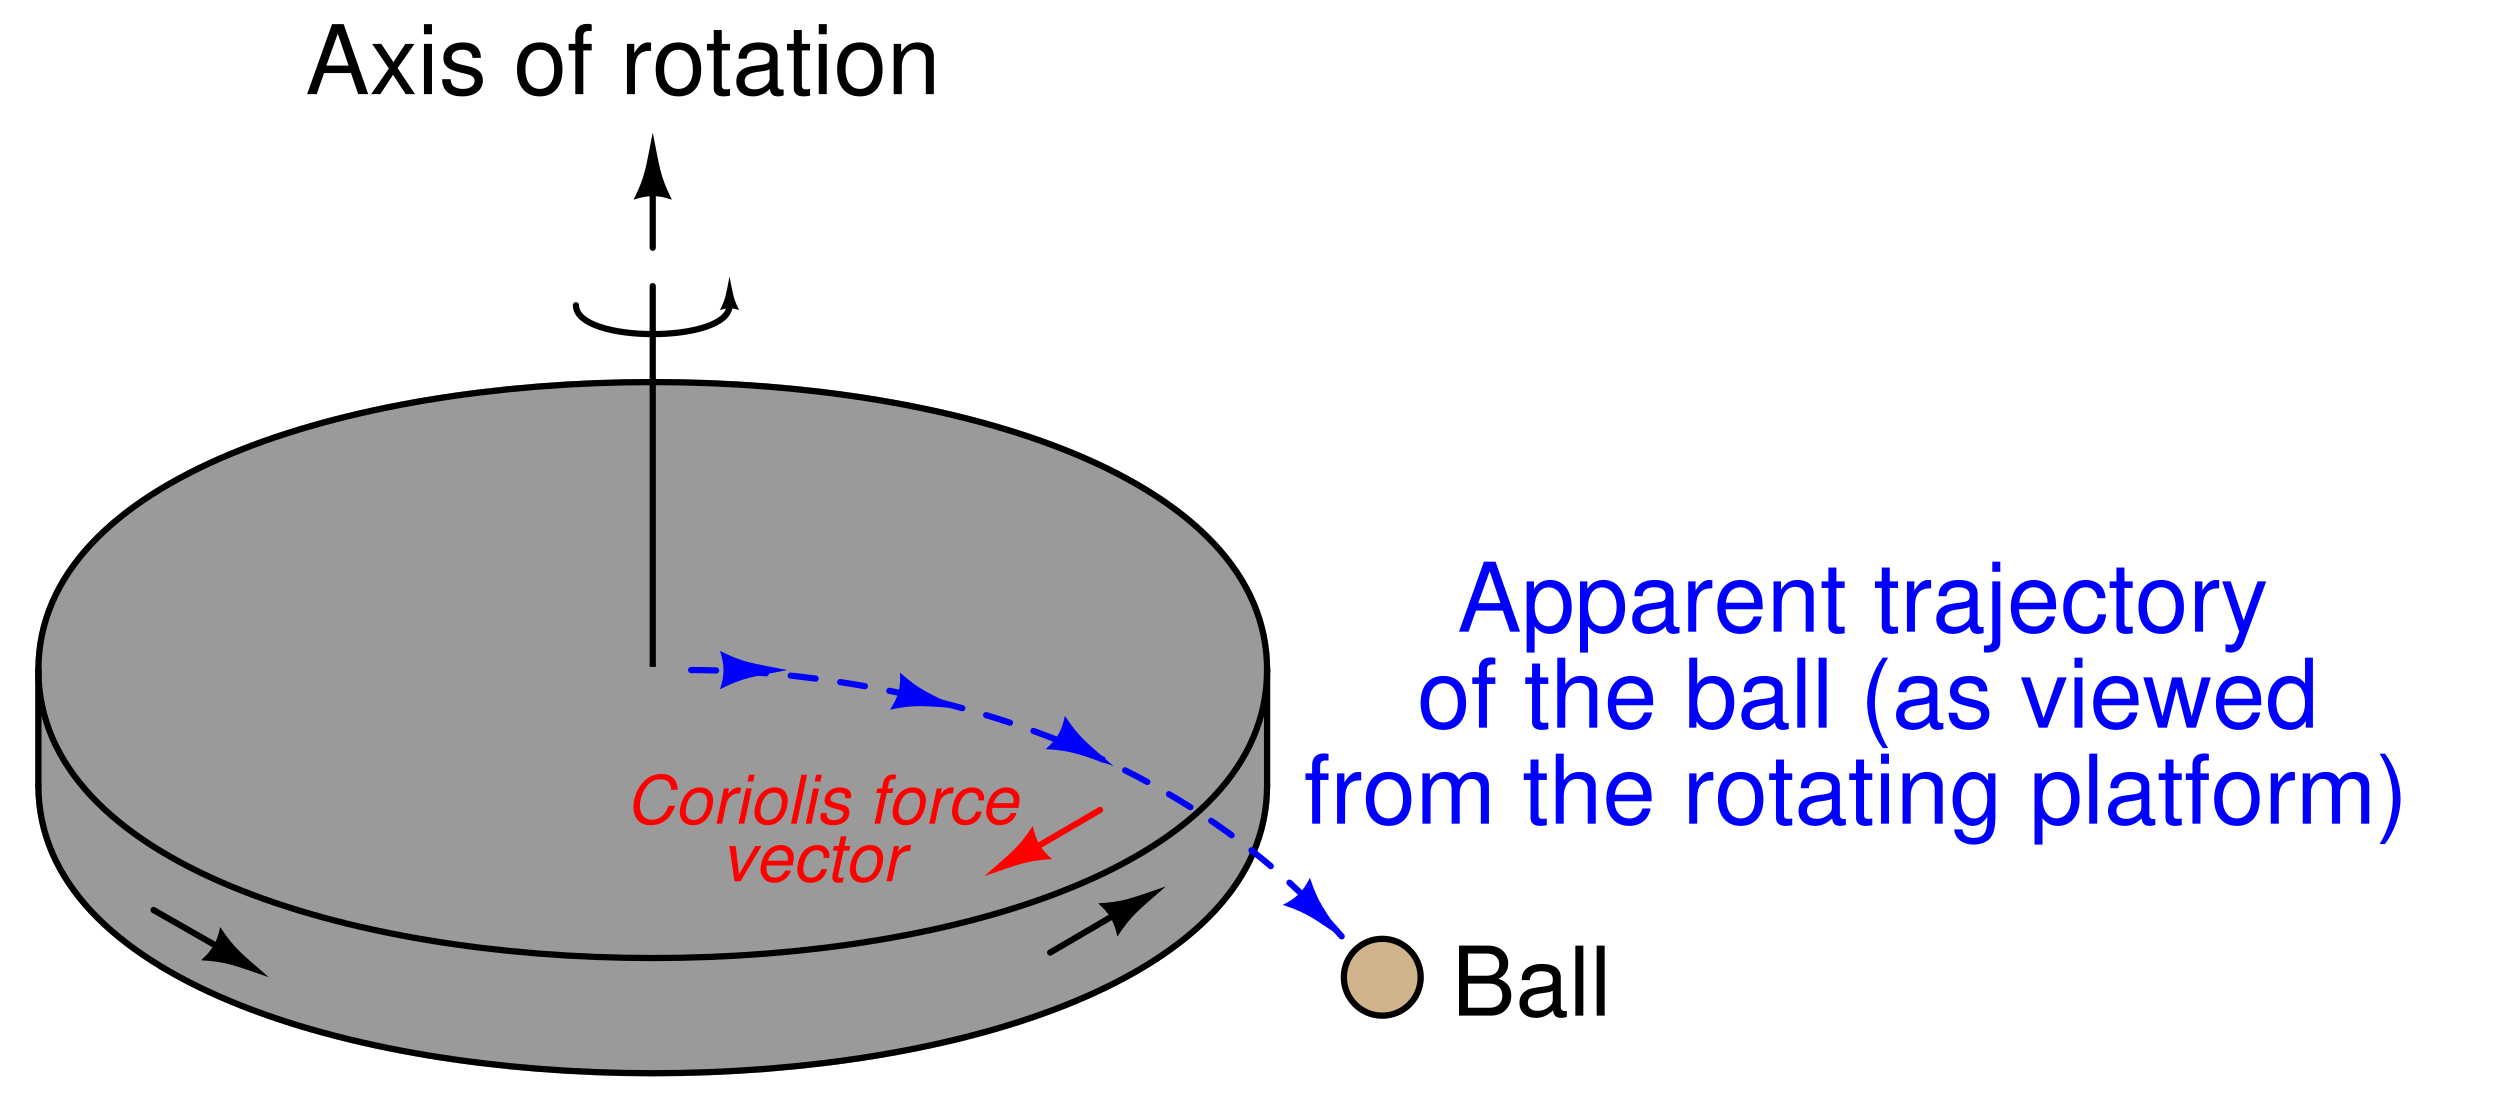 <?xml version="1.0" encoding="UTF-8"?>
<svg xmlns="http://www.w3.org/2000/svg" xmlns:xlink="http://www.w3.org/1999/xlink" viewBox="0 0 292.999 130" version="1.2">
<defs>
<g>
<symbol overflow="visible" id="glyph0-0">
<path style="stroke:none;" d=""/>
</symbol>
<symbol overflow="visible" id="glyph0-1">
<path style="stroke:none;" d="M 5.328 -2.469 L 6.172 0 L 7.344 0 L 4.469 -8.203 L 3.109 -8.203 L 0.188 0 L 1.312 0 L 2.172 -2.469 Z M 5.047 -3.344 L 2.438 -3.344 L 3.781 -7.078 Z M 5.047 -3.344 "/>
</symbol>
<symbol overflow="visible" id="glyph0-2">
<path style="stroke:none;" d="M 3.281 -3.047 L 5.266 -5.891 L 4.203 -5.891 L 2.797 -3.75 L 1.375 -5.891 L 0.297 -5.891 L 2.266 -3 L 0.188 0 L 1.266 0 L 2.75 -2.266 L 4.234 0 L 5.328 0 Z M 3.281 -3.047 "/>
</symbol>
<symbol overflow="visible" id="glyph0-3">
<path style="stroke:none;" d="M 1.688 -5.891 L 0.75 -5.891 L 0.75 0 L 1.688 0 Z M 1.688 -8.203 L 0.75 -8.203 L 0.75 -7.016 L 1.688 -7.016 Z M 1.688 -8.203 "/>
</symbol>
<symbol overflow="visible" id="glyph0-4">
<path style="stroke:none;" d="M 4.922 -4.25 C 4.922 -5.406 4.156 -6.062 2.797 -6.062 C 1.422 -6.062 0.531 -5.359 0.531 -4.266 C 0.531 -3.344 1 -2.906 2.391 -2.562 L 3.281 -2.344 C 3.922 -2.188 4.188 -1.953 4.188 -1.547 C 4.188 -0.984 3.641 -0.609 2.812 -0.609 C 2.312 -0.609 1.875 -0.75 1.641 -1 C 1.5 -1.172 1.422 -1.344 1.375 -1.75 L 0.375 -1.75 C 0.422 -0.391 1.188 0.266 2.734 0.266 C 4.219 0.266 5.156 -0.469 5.156 -1.609 C 5.156 -2.484 4.672 -2.969 3.5 -3.25 L 2.594 -3.469 C 1.828 -3.641 1.5 -3.891 1.5 -4.312 C 1.5 -4.859 1.984 -5.203 2.75 -5.203 C 3.516 -5.203 3.922 -4.875 3.938 -4.25 Z M 4.922 -4.25 "/>
</symbol>
<symbol overflow="visible" id="glyph0-5">
<path style="stroke:none;" d=""/>
</symbol>
<symbol overflow="visible" id="glyph0-6">
<path style="stroke:none;" d="M 3.062 -6.062 C 1.391 -6.062 0.406 -4.875 0.406 -2.906 C 0.406 -0.906 1.391 0.266 3.078 0.266 C 4.734 0.266 5.734 -0.922 5.734 -2.859 C 5.734 -4.906 4.766 -6.062 3.062 -6.062 Z M 3.078 -5.203 C 4.125 -5.203 4.766 -4.328 4.766 -2.875 C 4.766 -1.469 4.109 -0.609 3.078 -0.609 C 2.031 -0.609 1.391 -1.469 1.391 -2.906 C 1.391 -4.328 2.031 -5.203 3.078 -5.203 Z M 3.078 -5.203 "/>
</symbol>
<symbol overflow="visible" id="glyph0-7">
<path style="stroke:none;" d="M 2.906 -5.891 L 1.922 -5.891 L 1.922 -6.812 C 1.922 -7.219 2.141 -7.406 2.578 -7.406 C 2.656 -7.406 2.688 -7.406 2.906 -7.406 L 2.906 -8.172 C 2.688 -8.219 2.562 -8.234 2.375 -8.234 C 1.5 -8.234 0.984 -7.734 0.984 -6.891 L 0.984 -5.891 L 0.203 -5.891 L 0.203 -5.125 L 0.984 -5.125 L 0.984 0 L 1.922 0 L 1.922 -5.125 L 2.906 -5.125 Z M 2.906 -5.891 "/>
</symbol>
<symbol overflow="visible" id="glyph0-8">
<path style="stroke:none;" d="M 0.781 -5.891 L 0.781 0 L 1.719 0 L 1.719 -3.062 C 1.734 -4.484 2.312 -5.109 3.609 -5.078 L 3.609 -6.031 C 3.453 -6.047 3.359 -6.062 3.25 -6.062 C 2.641 -6.062 2.188 -5.703 1.641 -4.828 L 1.641 -5.891 Z M 0.781 -5.891 "/>
</symbol>
<symbol overflow="visible" id="glyph0-9">
<path style="stroke:none;" d="M 2.859 -5.891 L 1.891 -5.891 L 1.891 -7.516 L 0.953 -7.516 L 0.953 -5.891 L 0.156 -5.891 L 0.156 -5.125 L 0.953 -5.125 L 0.953 -0.672 C 0.953 -0.062 1.359 0.266 2.094 0.266 C 2.344 0.266 2.547 0.234 2.859 0.188 L 2.859 -0.609 C 2.719 -0.578 2.594 -0.562 2.406 -0.562 C 2 -0.562 1.891 -0.672 1.891 -1.094 L 1.891 -5.125 L 2.859 -5.125 Z M 2.859 -5.891 "/>
</symbol>
<symbol overflow="visible" id="glyph0-10">
<path style="stroke:none;" d="M 6.016 -0.547 C 5.922 -0.531 5.875 -0.531 5.812 -0.531 C 5.484 -0.531 5.312 -0.703 5.312 -0.984 L 5.312 -4.453 C 5.312 -5.5 4.547 -6.062 3.094 -6.062 C 2.234 -6.062 1.547 -5.812 1.141 -5.375 C 0.859 -5.078 0.75 -4.734 0.734 -4.156 L 1.672 -4.156 C 1.75 -4.875 2.188 -5.203 3.062 -5.203 C 3.922 -5.203 4.375 -4.875 4.375 -4.312 L 4.375 -4.078 C 4.359 -3.672 4.156 -3.516 3.391 -3.422 C 2.062 -3.25 1.875 -3.203 1.5 -3.062 C 0.828 -2.766 0.469 -2.25 0.469 -1.484 C 0.469 -0.422 1.219 0.266 2.406 0.266 C 3.156 0.266 3.75 0 4.406 -0.609 C 4.484 0 4.766 0.266 5.375 0.266 C 5.578 0.266 5.703 0.234 6.016 0.156 Z M 4.375 -1.859 C 4.375 -1.547 4.281 -1.344 4 -1.094 C 3.625 -0.75 3.156 -0.562 2.609 -0.562 C 1.875 -0.562 1.453 -0.906 1.453 -1.5 C 1.453 -2.125 1.859 -2.438 2.875 -2.594 C 3.875 -2.719 4.062 -2.766 4.375 -2.906 Z M 4.375 -1.859 "/>
</symbol>
<symbol overflow="visible" id="glyph0-11">
<path style="stroke:none;" d="M 0.781 -5.891 L 0.781 0 L 1.734 0 L 1.734 -3.25 C 1.734 -4.453 2.359 -5.25 3.328 -5.25 C 4.078 -5.25 4.547 -4.797 4.547 -4.078 L 4.547 0 L 5.484 0 L 5.484 -4.453 C 5.484 -5.438 4.75 -6.062 3.609 -6.062 C 2.734 -6.062 2.172 -5.719 1.656 -4.906 L 1.656 -5.891 Z M 0.781 -5.891 "/>
</symbol>
<symbol overflow="visible" id="glyph0-12">
<path style="stroke:none;" d="M 0.891 0 L 4.594 0 C 5.359 0 5.938 -0.219 6.375 -0.688 C 6.781 -1.109 7.016 -1.703 7.016 -2.344 C 7.016 -3.328 6.562 -3.922 5.516 -4.328 C 6.266 -4.688 6.656 -5.281 6.656 -6.125 C 6.656 -6.734 6.422 -7.25 6 -7.625 C 5.562 -8.016 5 -8.203 4.219 -8.203 L 0.891 -8.203 Z M 1.938 -4.672 L 1.938 -7.281 L 3.953 -7.281 C 4.547 -7.281 4.875 -7.203 5.156 -6.984 C 5.438 -6.766 5.609 -6.422 5.609 -5.969 C 5.609 -5.531 5.438 -5.188 5.156 -4.969 C 4.875 -4.75 4.547 -4.672 3.953 -4.672 Z M 1.938 -0.922 L 1.938 -3.75 L 4.484 -3.75 C 5.406 -3.75 5.969 -3.219 5.969 -2.328 C 5.969 -1.453 5.406 -0.922 4.484 -0.922 Z M 1.938 -0.922 "/>
</symbol>
<symbol overflow="visible" id="glyph0-13">
<path style="stroke:none;" d="M 1.703 -8.203 L 0.766 -8.203 L 0.766 0 L 1.703 0 Z M 1.703 -8.203 "/>
</symbol>
<symbol overflow="visible" id="glyph0-14">
<path style="stroke:none;" d="M 0.609 2.453 L 1.547 2.453 L 1.547 -0.625 C 2.047 -0.016 2.594 0.266 3.359 0.266 C 4.891 0.266 5.891 -0.969 5.891 -2.844 C 5.891 -4.828 4.922 -6.062 3.359 -6.062 C 2.547 -6.062 1.906 -5.703 1.469 -5 L 1.469 -5.891 L 0.609 -5.891 Z M 3.188 -5.188 C 4.234 -5.188 4.906 -4.281 4.906 -2.875 C 4.906 -1.531 4.219 -0.625 3.188 -0.625 C 2.188 -0.625 1.547 -1.516 1.547 -2.906 C 1.547 -4.281 2.188 -5.188 3.188 -5.188 Z M 3.188 -5.188 "/>
</symbol>
<symbol overflow="visible" id="glyph0-15">
<path style="stroke:none;" d="M 5.766 -2.625 C 5.766 -3.531 5.703 -4.078 5.531 -4.516 C 5.156 -5.484 4.25 -6.062 3.156 -6.062 C 1.5 -6.062 0.453 -4.812 0.453 -2.875 C 0.453 -0.922 1.469 0.266 3.125 0.266 C 4.484 0.266 5.406 -0.5 5.641 -1.781 L 4.703 -1.781 C 4.438 -1.016 3.922 -0.609 3.156 -0.609 C 2.562 -0.609 2.062 -0.875 1.75 -1.375 C 1.516 -1.703 1.438 -2.047 1.422 -2.625 Z M 1.453 -3.391 C 1.531 -4.484 2.188 -5.203 3.141 -5.203 C 4.094 -5.203 4.766 -4.453 4.766 -3.391 Z M 1.453 -3.391 "/>
</symbol>
<symbol overflow="visible" id="glyph0-16">
<path style="stroke:none;" d="M 0.781 -5.891 L 0.781 0.859 C 0.781 1.438 0.609 1.625 0.016 1.625 C -0.047 1.625 -0.078 1.625 -0.203 1.625 L -0.203 2.422 C -0.094 2.438 -0.031 2.453 0.109 2.453 C 1.172 2.453 1.719 2.031 1.719 1.219 L 1.719 -5.891 Z M 1.719 -8.203 L 0.781 -8.203 L 0.781 -7.016 L 1.719 -7.016 Z M 1.719 -8.203 "/>
</symbol>
<symbol overflow="visible" id="glyph0-17">
<path style="stroke:none;" d="M 5.297 -3.922 C 5.25 -4.484 5.125 -4.859 4.906 -5.188 C 4.5 -5.734 3.797 -6.062 2.969 -6.062 C 1.375 -6.062 0.344 -4.797 0.344 -2.844 C 0.344 -0.938 1.359 0.266 2.953 0.266 C 4.359 0.266 5.25 -0.578 5.359 -2.031 L 4.422 -2.031 C 4.266 -1.078 3.781 -0.609 2.984 -0.609 C 1.953 -0.609 1.328 -1.453 1.328 -2.844 C 1.328 -4.312 1.938 -5.203 2.953 -5.203 C 3.75 -5.203 4.234 -4.734 4.359 -3.922 Z M 5.297 -3.922 "/>
</symbol>
<symbol overflow="visible" id="glyph0-18">
<path style="stroke:none;" d="M 4.359 -5.891 L 2.734 -1.312 L 1.219 -5.891 L 0.219 -5.891 L 2.219 0.016 L 1.859 0.953 C 1.703 1.375 1.5 1.531 1.109 1.531 C 0.938 1.531 0.812 1.5 0.609 1.469 L 0.609 2.312 C 0.797 2.406 0.984 2.453 1.234 2.453 C 1.547 2.453 1.875 2.344 2.109 2.172 C 2.406 1.953 2.578 1.703 2.75 1.234 L 5.375 -5.891 Z M 4.359 -5.891 "/>
</symbol>
<symbol overflow="visible" id="glyph0-19">
<path style="stroke:none;" d="M 0.781 -8.203 L 0.781 0 L 1.719 0 L 1.719 -3.25 C 1.719 -4.453 2.344 -5.25 3.312 -5.25 C 3.641 -5.25 3.922 -5.156 4.156 -4.984 C 4.422 -4.781 4.531 -4.5 4.531 -4.078 L 4.531 0 L 5.469 0 L 5.469 -4.453 C 5.469 -5.438 4.766 -6.062 3.609 -6.062 C 2.781 -6.062 2.266 -5.812 1.719 -5.078 L 1.719 -8.203 Z M 0.781 -8.203 "/>
</symbol>
<symbol overflow="visible" id="glyph0-20">
<path style="stroke:none;" d="M 0.609 -8.203 L 0.609 0 L 1.453 0 L 1.453 -0.75 C 1.906 -0.062 2.5 0.266 3.312 0.266 C 4.875 0.266 5.891 -1.016 5.891 -2.969 C 5.891 -4.875 4.922 -6.062 3.359 -6.062 C 2.547 -6.062 1.984 -5.766 1.547 -5.094 L 1.547 -8.203 Z M 3.188 -5.188 C 4.234 -5.188 4.906 -4.281 4.906 -2.875 C 4.906 -1.531 4.203 -0.625 3.188 -0.625 C 2.188 -0.625 1.547 -1.516 1.547 -2.906 C 1.547 -4.281 2.188 -5.188 3.188 -5.188 Z M 3.188 -5.188 "/>
</symbol>
<symbol overflow="visible" id="glyph0-21">
<path style="stroke:none;" d="M 2.656 -8.203 C 1.531 -6.734 0.828 -4.688 0.828 -2.906 C 0.828 -1.141 1.531 0.906 2.656 2.391 L 3.281 2.391 C 2.281 0.781 1.734 -1.109 1.734 -2.906 C 1.734 -4.703 2.281 -6.609 3.281 -8.203 Z M 2.656 -8.203 "/>
</symbol>
<symbol overflow="visible" id="glyph0-22">
<path style="stroke:none;" d="M 3.203 0 L 5.469 -5.891 L 4.406 -5.891 L 2.75 -1.109 L 1.172 -5.891 L 0.109 -5.891 L 2.188 0 Z M 3.203 0 "/>
</symbol>
<symbol overflow="visible" id="glyph0-23">
<path style="stroke:none;" d="M 6.234 0 L 7.969 -5.891 L 6.906 -5.891 L 5.734 -1.312 L 4.578 -5.891 L 3.438 -5.891 L 2.312 -1.312 L 1.109 -5.891 L 0.062 -5.891 L 1.781 0 L 2.828 0 L 3.969 -4.625 L 5.156 0 Z M 6.234 0 "/>
</symbol>
<symbol overflow="visible" id="glyph0-24">
<path style="stroke:none;" d="M 5.562 -8.203 L 4.641 -8.203 L 4.641 -5.156 C 4.234 -5.75 3.609 -6.062 2.828 -6.062 C 1.297 -6.062 0.297 -4.844 0.297 -2.953 C 0.297 -0.969 1.266 0.266 2.859 0.266 C 3.672 0.266 4.234 -0.047 4.734 -0.781 L 4.734 0 L 5.562 0 Z M 2.984 -5.188 C 4 -5.188 4.641 -4.297 4.641 -2.875 C 4.641 -1.516 3.984 -0.625 3 -0.625 C 1.953 -0.625 1.266 -1.531 1.266 -2.906 C 1.266 -4.281 1.953 -5.188 2.984 -5.188 Z M 2.984 -5.188 "/>
</symbol>
<symbol overflow="visible" id="glyph0-25">
<path style="stroke:none;" d="M 0.781 -5.891 L 0.781 0 L 1.734 0 L 1.734 -3.703 C 1.734 -4.562 2.344 -5.25 3.109 -5.25 C 3.812 -5.25 4.203 -4.812 4.203 -4.062 L 4.203 0 L 5.156 0 L 5.156 -3.703 C 5.156 -4.562 5.766 -5.25 6.531 -5.25 C 7.219 -5.25 7.625 -4.797 7.625 -4.062 L 7.625 0 L 8.578 0 L 8.578 -4.422 C 8.578 -5.484 7.969 -6.062 6.859 -6.062 C 6.078 -6.062 5.609 -5.828 5.047 -5.156 C 4.703 -5.797 4.234 -6.062 3.469 -6.062 C 2.672 -6.062 2.156 -5.766 1.656 -5.062 L 1.656 -5.891 Z M 0.781 -5.891 "/>
</symbol>
<symbol overflow="visible" id="glyph0-26">
<path style="stroke:none;" d="M 4.547 -5.891 L 4.547 -5.047 C 4.078 -5.75 3.562 -6.062 2.812 -6.062 C 1.391 -6.062 0.391 -4.734 0.391 -2.844 C 0.391 -1.859 0.625 -1.141 1.141 -0.547 C 1.578 -0.016 2.141 0.266 2.75 0.266 C 3.453 0.266 3.953 -0.062 4.453 -0.797 L 4.453 -0.5 C 4.453 1.078 4.016 1.672 2.844 1.672 C 2.047 1.672 1.625 1.344 1.547 0.672 L 0.578 0.672 C 0.672 1.766 1.547 2.453 2.828 2.453 C 3.688 2.453 4.406 2.172 4.797 1.703 C 5.25 1.141 5.406 0.422 5.406 -0.969 L 5.406 -5.891 Z M 2.906 -5.203 C 3.891 -5.203 4.453 -4.359 4.453 -2.875 C 4.453 -1.438 3.875 -0.609 2.906 -0.609 C 1.938 -0.609 1.375 -1.453 1.375 -2.906 C 1.375 -4.344 1.938 -5.203 2.906 -5.203 Z M 2.906 -5.203 "/>
</symbol>
<symbol overflow="visible" id="glyph0-27">
<path style="stroke:none;" d="M 1.047 2.391 C 2.172 0.906 2.875 -1.141 2.875 -2.906 C 2.875 -4.688 2.172 -6.734 1.047 -8.203 L 0.422 -8.203 C 1.422 -6.594 1.969 -4.703 1.969 -2.906 C 1.969 -1.109 1.422 0.781 0.422 2.391 Z M 1.047 2.391 "/>
</symbol>
<symbol overflow="visible" id="glyph1-0">
<path style="stroke:none;" d=""/>
</symbol>
<symbol overflow="visible" id="glyph1-1">
<path style="stroke:none;" d="M 6.062 -3.969 C 6.047 -4.422 5.969 -4.719 5.812 -5 C 5.484 -5.547 4.938 -5.828 4.188 -5.828 C 3.266 -5.828 2.5 -5.469 1.891 -4.719 C 1.266 -3.984 0.875 -2.891 0.875 -1.906 C 0.875 -1.359 1.047 -0.859 1.328 -0.484 C 1.688 -0.031 2.188 0.188 2.891 0.188 C 3.719 0.188 4.453 -0.125 4.969 -0.688 C 5.266 -1.031 5.516 -1.453 5.781 -2.094 L 5.016 -2.094 C 4.812 -1.641 4.688 -1.406 4.547 -1.219 C 4.219 -0.75 3.625 -0.453 3 -0.453 C 2.188 -0.453 1.641 -1.094 1.641 -2.047 C 1.641 -2.766 1.875 -3.547 2.281 -4.156 C 2.75 -4.859 3.328 -5.203 4.062 -5.203 C 4.844 -5.203 5.25 -4.812 5.312 -3.969 Z M 6.062 -3.969 "/>
</symbol>
<symbol overflow="visible" id="glyph1-2">
<path style="stroke:none;" d="M 3.031 -4.25 C 2.297 -4.25 1.641 -3.906 1.25 -3.328 C 0.891 -2.828 0.625 -1.953 0.625 -1.297 C 0.625 -0.422 1.234 0.188 2.125 0.188 C 2.875 0.188 3.469 -0.125 3.906 -0.734 C 4.281 -1.234 4.531 -2.094 4.531 -2.766 C 4.531 -3.188 4.375 -3.594 4.109 -3.859 C 3.828 -4.125 3.484 -4.25 3.031 -4.25 Z M 2.922 -3.641 C 3.5 -3.641 3.844 -3.266 3.844 -2.625 C 3.844 -2.156 3.719 -1.641 3.5 -1.25 C 3.203 -0.703 2.766 -0.422 2.234 -0.422 C 1.672 -0.422 1.328 -0.812 1.328 -1.453 C 1.328 -1.906 1.453 -2.422 1.672 -2.812 C 1.953 -3.344 2.406 -3.641 2.922 -3.641 Z M 2.922 -3.641 "/>
</symbol>
<symbol overflow="visible" id="glyph1-3">
<path style="stroke:none;" d="M 1.422 -4.125 L 0.547 0 L 1.203 0 L 1.656 -2.141 C 1.859 -3.109 2.422 -3.578 3.297 -3.547 L 3.438 -4.219 C 3.328 -4.234 3.266 -4.25 3.188 -4.25 C 2.719 -4.25 2.375 -4.047 1.875 -3.484 L 2.016 -4.125 Z M 1.422 -4.125 "/>
</symbol>
<symbol overflow="visible" id="glyph1-4">
<path style="stroke:none;" d="M 2.062 -4.125 L 1.391 -4.125 L 0.516 0 L 1.188 0 Z M 2.406 -5.734 L 1.734 -5.734 L 1.562 -4.938 L 2.234 -4.938 Z M 2.406 -5.734 "/>
</symbol>
<symbol overflow="visible" id="glyph1-5">
<path style="stroke:none;" d="M 2.422 -5.734 L 1.75 -5.734 L 0.531 0 L 1.203 0 Z M 2.422 -5.734 "/>
</symbol>
<symbol overflow="visible" id="glyph1-6">
<path style="stroke:none;" d="M 4.047 -2.984 C 4.094 -3.141 4.094 -3.219 4.094 -3.312 C 4.094 -3.859 3.578 -4.25 2.797 -4.25 C 2.25 -4.25 1.766 -4.078 1.438 -3.766 C 1.156 -3.5 0.969 -3.094 0.969 -2.719 C 0.969 -2.234 1.25 -2.016 2.062 -1.797 L 2.641 -1.641 C 2.891 -1.578 3.016 -1.531 3.094 -1.438 C 3.141 -1.375 3.188 -1.25 3.188 -1.188 C 3.188 -1.031 3.078 -0.797 2.938 -0.688 C 2.734 -0.531 2.406 -0.422 2.062 -0.422 C 1.516 -0.422 1.219 -0.641 1.219 -1.031 C 1.219 -1.078 1.219 -1.156 1.234 -1.234 L 0.531 -1.234 C 0.484 -1.047 0.484 -0.953 0.484 -0.828 C 0.484 -0.203 1.031 0.188 1.938 0.188 C 3.125 0.188 3.875 -0.422 3.875 -1.359 C 3.875 -1.844 3.625 -2.094 2.922 -2.266 L 2.328 -2.422 C 1.891 -2.531 1.656 -2.688 1.656 -2.891 C 1.656 -3.047 1.75 -3.25 1.891 -3.375 C 2.094 -3.562 2.328 -3.641 2.672 -3.641 C 3.141 -3.641 3.391 -3.469 3.391 -3.156 C 3.391 -3.109 3.391 -3.047 3.391 -2.984 Z M 4.047 -2.984 "/>
</symbol>
<symbol overflow="visible" id="glyph1-7">
<path style="stroke:none;" d=""/>
</symbol>
<symbol overflow="visible" id="glyph1-8">
<path style="stroke:none;" d="M 2.906 -4.125 L 2.234 -4.125 L 2.359 -4.672 C 2.438 -5.078 2.578 -5.203 2.922 -5.203 C 2.984 -5.203 3.031 -5.203 3.141 -5.188 L 3.25 -5.719 C 3.109 -5.75 3.031 -5.766 2.891 -5.766 C 2.297 -5.766 1.844 -5.406 1.719 -4.828 L 1.578 -4.125 L 1.031 -4.125 L 0.906 -3.594 L 1.469 -3.594 L 0.703 0 L 1.359 0 L 2.125 -3.594 L 2.797 -3.594 Z M 2.906 -4.125 "/>
</symbol>
<symbol overflow="visible" id="glyph1-9">
<path style="stroke:none;" d="M 4.344 -2.734 L 4.344 -2.859 C 4.359 -2.984 4.359 -3.062 4.359 -3.094 C 4.359 -3.344 4.219 -3.656 4.016 -3.875 C 3.766 -4.125 3.453 -4.25 3 -4.25 C 2.297 -4.25 1.656 -3.953 1.234 -3.406 C 0.859 -2.922 0.594 -2.062 0.594 -1.344 C 0.594 -0.953 0.719 -0.578 0.938 -0.312 C 1.219 0.031 1.562 0.188 2.078 0.188 C 2.719 0.188 3.266 -0.047 3.625 -0.469 C 3.828 -0.703 3.953 -0.969 4.078 -1.422 L 3.422 -1.422 C 3.188 -0.766 2.75 -0.422 2.188 -0.422 C 1.625 -0.422 1.297 -0.812 1.297 -1.422 C 1.297 -1.922 1.453 -2.531 1.719 -2.938 C 2.016 -3.406 2.406 -3.641 2.875 -3.641 C 3.375 -3.641 3.688 -3.359 3.688 -2.906 C 3.688 -2.859 3.688 -2.812 3.672 -2.734 Z M 4.344 -2.734 "/>
</symbol>
<symbol overflow="visible" id="glyph1-10">
<path style="stroke:none;" d="M 4.438 -1.844 C 4.547 -2.453 4.562 -2.641 4.562 -2.891 C 4.562 -3.656 3.906 -4.25 3.062 -4.25 C 2.375 -4.25 1.719 -3.922 1.328 -3.391 C 0.953 -2.891 0.656 -2.016 0.656 -1.359 C 0.656 -0.938 0.844 -0.5 1.156 -0.219 C 1.422 0.062 1.766 0.188 2.219 0.188 C 3.172 0.188 3.984 -0.406 4.219 -1.25 L 3.562 -1.25 C 3.281 -0.703 2.859 -0.422 2.328 -0.422 C 1.703 -0.422 1.359 -0.812 1.359 -1.484 C 1.359 -1.656 1.359 -1.719 1.391 -1.844 Z M 1.531 -2.406 C 1.734 -3.141 2.328 -3.641 2.969 -3.641 C 3.516 -3.641 3.875 -3.266 3.875 -2.672 C 3.875 -2.594 3.859 -2.531 3.844 -2.406 Z M 1.531 -2.406 "/>
</symbol>
<symbol overflow="visible" id="glyph1-11">
<path style="stroke:none;" d="M 2.266 0 L 4.703 -4.125 L 4 -4.125 L 2.078 -0.797 L 1.688 -4.125 L 0.953 -4.125 L 1.547 0 Z M 2.266 0 "/>
</symbol>
<symbol overflow="visible" id="glyph1-12">
<path style="stroke:none;" d="M 2.875 -4.125 L 2.188 -4.125 L 2.422 -5.266 L 1.766 -5.266 L 1.516 -4.125 L 0.953 -4.125 L 0.844 -3.594 L 1.406 -3.594 L 0.781 -0.688 C 0.766 -0.609 0.766 -0.516 0.766 -0.438 C 0.766 -0.062 1.031 0.188 1.469 0.188 C 1.625 0.188 1.859 0.156 1.984 0.125 L 2.109 -0.453 C 1.844 -0.391 1.828 -0.391 1.719 -0.391 C 1.547 -0.391 1.438 -0.469 1.438 -0.594 C 1.438 -0.625 1.453 -0.656 1.453 -0.703 L 2.078 -3.594 L 2.766 -3.594 Z M 2.875 -4.125 "/>
</symbol>
</g>
<clipPath id="clip1">
  <path d="M 0.5 38 L 155 38 L 155 85 L 0.5 85 Z M 0.5 38 "/>
</clipPath>
<clipPath id="clip2">
  <path d="M 0.5 72 L 155 72 L 155 119 L 0.5 119 Z M 0.5 72 "/>
</clipPath>
<clipPath id="clip3">
  <path d="M 0.5 85 L 155 85 L 155 129.5 L 0.5 129.5 Z M 0.5 85 "/>
</clipPath>
<clipPath id="clip4">
  <path d="M 0.5 38 L 155 38 L 155 85 L 0.5 85 Z M 0.5 38 "/>
</clipPath>
<clipPath id="clip5">
  <path d="M 0.5 72 L 155 72 L 155 119 L 0.5 119 Z M 0.5 72 "/>
</clipPath>
<clipPath id="clip6">
  <path d="M 0.5 85 L 155 85 L 155 129.5 L 0.5 129.5 Z M 0.5 85 "/>
</clipPath>
</defs>
<g id="surface1">
<path style=" stroke:none;fill-rule:evenodd;fill:rgb(60.352%,60.352%,60.352%);fill-opacity:1;" d="M 4.5 78.531 C 4.5 33.531 148.5 33.531 148.5 78.531 "/>
<g clip-path="url(#clip1)" clip-rule="nonzero">
<path style="fill:none;stroke-width:7.312;stroke-linecap:round;stroke-linejoin:miter;stroke:rgb(60.352%,60.352%,60.352%);stroke-opacity:1;stroke-miterlimit:6;" d="M 40 509.688 C 40 959.688 1480 959.688 1480 509.688 " transform="matrix(0.1,0,0,-0.1,0.5,129.5)"/>
</g>
<path style=" stroke:none;fill-rule:evenodd;fill:rgb(60.352%,60.352%,60.352%);fill-opacity:1;" d="M 4.5 78.531 C 4.5 123.531 148.5 123.531 148.5 78.531 "/>
<g clip-path="url(#clip2)" clip-rule="nonzero">
<path style="fill:none;stroke-width:7.312;stroke-linecap:round;stroke-linejoin:miter;stroke:rgb(60.352%,60.352%,60.352%);stroke-opacity:1;stroke-miterlimit:6;" d="M 40 509.688 C 40 59.688 1480 59.688 1480 509.688 " transform="matrix(0.1,0,0,-0.1,0.5,129.5)"/>
</g>
<path style=" stroke:none;fill-rule:evenodd;fill:rgb(60.352%,60.352%,60.352%);fill-opacity:1;" d="M 4.5 92.031 C 4.5 137.031 148.5 137.031 148.5 92.031 "/>
<g clip-path="url(#clip3)" clip-rule="nonzero">
<path style="fill:none;stroke-width:7.312;stroke-linecap:round;stroke-linejoin:miter;stroke:rgb(60.352%,60.352%,60.352%);stroke-opacity:1;stroke-miterlimit:6;" d="M 40 374.688 C 40 -75.312 1480 -75.312 1480 374.688 " transform="matrix(0.1,0,0,-0.1,0.5,129.5)"/>
</g>
<path style=" stroke:none;fill-rule:evenodd;fill:rgb(0%,0%,0%);fill-opacity:1;" d="M 78.75 23.406 C 77.344 20.594 77.344 19.75 76.5 15.531 C 75.656 19.75 75.656 20.594 74.25 23.406 C 75.938 22.844 77.062 22.844 78.75 23.406 "/>
<path style="fill:none;stroke-width:7.312;stroke-linecap:round;stroke-linejoin:miter;stroke:rgb(0%,0%,0%);stroke-opacity:1;stroke-miterlimit:6;" d="M 670 937.188 C 670 892.188 850 892.188 850 937.188 " transform="matrix(0.1,0,0,-0.1,0.5,129.5)"/>
<path style=" stroke:none;fill-rule:evenodd;fill:rgb(0%,0%,0%);fill-opacity:1;" d="M 86.625 36.344 C 85.922 34.938 85.922 34.516 85.5 32.406 C 85.078 34.516 85.078 34.938 84.375 36.344 C 85.219 36.062 85.781 36.062 86.625 36.344 "/>
<path style="fill:none;stroke-width:7.312;stroke-linecap:round;stroke-linejoin:miter;stroke:rgb(0%,0%,0%);stroke-opacity:1;stroke-miterlimit:6;" d="M 760 959.688 L 760 509.688 " transform="matrix(0.1,0,0,-0.1,0.5,129.5)"/>
<path style="fill:none;stroke-width:7.312;stroke-linecap:round;stroke-linejoin:miter;stroke:rgb(0%,0%,0%);stroke-opacity:1;stroke-miterlimit:6;" d="M 760 1094.688 L 760 1004.688 " transform="matrix(0.1,0,0,-0.1,0.5,129.5)"/>
<path style=" stroke:none;fill-rule:evenodd;fill:rgb(0%,0%,0%);fill-opacity:1;" d="M 23.555 112.543 C 26.695 112.73 27.426 113.152 31.5 114.531 C 28.27 111.691 27.539 111.27 25.805 108.645 C 25.449 110.387 24.887 111.363 23.555 112.543 "/>
<path style="fill:none;stroke-width:7.312;stroke-linecap:round;stroke-linejoin:miter;stroke:rgb(0%,0%,0%);stroke-opacity:1;stroke-miterlimit:6;" d="M 253.75 183.438 L 175 228.438 " transform="matrix(0.1,0,0,-0.1,0.5,129.5)"/>
<path style=" stroke:none;fill-rule:evenodd;fill:rgb(0%,0%,0%);fill-opacity:1;" d="M 130.953 109.77 C 132.684 107.145 133.414 106.723 136.648 103.883 C 132.57 105.262 131.84 105.684 128.703 105.871 C 130.031 107.055 130.598 108.027 130.953 109.77 "/>
<path style="fill:none;stroke-width:7.312;stroke-linecap:round;stroke-linejoin:miter;stroke:rgb(0%,0%,0%);stroke-opacity:1;stroke-miterlimit:6;" d="M 1304.102 224.336 L 1225.781 178.633 " transform="matrix(0.1,0,0,-0.1,0.5,129.5)"/>
<path style="fill-rule:evenodd;fill:rgb(60.352%,60.352%,60.352%);fill-opacity:1;stroke-width:7.312;stroke-linecap:round;stroke-linejoin:miter;stroke:rgb(60.352%,60.352%,60.352%);stroke-opacity:1;stroke-miterlimit:6;" d="M 40 374.688 L 1480 374.688 L 1480 509.688 L 40 509.688 Z M 40 374.688 " transform="matrix(0.1,0,0,-0.1,0.5,129.5)"/>
<g clip-path="url(#clip4)" clip-rule="nonzero">
<path style="fill:none;stroke-width:7.312;stroke-linecap:round;stroke-linejoin:miter;stroke:rgb(0%,0%,0%);stroke-opacity:1;stroke-miterlimit:6;" d="M 40 509.688 C 40 959.688 1480 959.688 1480 509.688 " transform="matrix(0.1,0,0,-0.1,0.5,129.5)"/>
</g>
<g clip-path="url(#clip5)" clip-rule="nonzero">
<path style="fill:none;stroke-width:7.312;stroke-linecap:round;stroke-linejoin:miter;stroke:rgb(0%,0%,0%);stroke-opacity:1;stroke-miterlimit:6;" d="M 40 509.688 C 40 59.688 1480 59.688 1480 509.688 " transform="matrix(0.1,0,0,-0.1,0.5,129.5)"/>
</g>
<g clip-path="url(#clip6)" clip-rule="nonzero">
<path style="fill:none;stroke-width:7.312;stroke-linecap:round;stroke-linejoin:miter;stroke:rgb(0%,0%,0%);stroke-opacity:1;stroke-miterlimit:6;" d="M 40 374.688 C 40 -75.312 1480 -75.312 1480 374.688 " transform="matrix(0.1,0,0,-0.1,0.5,129.5)"/>
</g>
<path style="fill:none;stroke-width:7.312;stroke-linecap:round;stroke-linejoin:miter;stroke:rgb(0%,0%,0%);stroke-opacity:1;stroke-miterlimit:6;" d="M 40 374.688 L 40 509.688 " transform="matrix(0.1,0,0,-0.1,0.5,129.5)"/>
<path style="fill:none;stroke-width:7.312;stroke-linecap:round;stroke-linejoin:miter;stroke:rgb(0%,0%,0%);stroke-opacity:1;stroke-miterlimit:6;" d="M 1480 374.688 L 1480 509.688 " transform="matrix(0.1,0,0,-0.1,0.5,129.5)"/>
<g style="fill:rgb(0%,0%,0%);fill-opacity:1;">
  <use xlink:href="#glyph0-1" x="35.808" y="11.031"/>
  <use xlink:href="#glyph0-2" x="43.312" y="11.031"/>
  <use xlink:href="#glyph0-3" x="48.937" y="11.031"/>
  <use xlink:href="#glyph0-4" x="51.434" y="11.031"/>
  <use xlink:href="#glyph0-5" x="57.059" y="11.031"/>
  <use xlink:href="#glyph0-6" x="60.187" y="11.031"/>
  <use xlink:href="#glyph0-7" x="66.442" y="11.031"/>
  <use xlink:href="#glyph0-5" x="69.569" y="11.031"/>
  <use xlink:href="#glyph0-8" x="72.697" y="11.031"/>
  <use xlink:href="#glyph0-6" x="76.443" y="11.031"/>
  <use xlink:href="#glyph0-9" x="82.698" y="11.031"/>
  <use xlink:href="#glyph0-10" x="85.825" y="11.031"/>
  <use xlink:href="#glyph0-9" x="92.08" y="11.031"/>
  <use xlink:href="#glyph0-3" x="95.208" y="11.031"/>
  <use xlink:href="#glyph0-6" x="97.705" y="11.031"/>
  <use xlink:href="#glyph0-11" x="103.96" y="11.031"/>
</g>
<path style="fill-rule:evenodd;fill:rgb(82.422%,70.506%,54.881%);fill-opacity:1;stroke-width:7.312;stroke-linecap:round;stroke-linejoin:miter;stroke:rgb(82.422%,70.506%,54.881%);stroke-opacity:1;stroke-miterlimit:6;" d="M 1660 149.688 C 1660 174.531 1639.844 194.688 1615 194.688 C 1590.156 194.688 1570 174.531 1570 149.688 C 1570 124.844 1590.156 104.688 1615 104.688 C 1639.844 104.688 1660 124.844 1660 149.688 " transform="matrix(0.1,0,0,-0.1,0.5,129.5)"/>
<path style="fill:none;stroke-width:7.312;stroke-linecap:round;stroke-linejoin:miter;stroke:rgb(0%,0%,0%);stroke-opacity:1;stroke-miterlimit:6;" d="M 1660 149.688 C 1660 174.531 1639.844 194.688 1615 194.688 C 1590.156 194.688 1570 174.531 1570 149.688 C 1570 124.844 1590.156 104.688 1615 104.688 C 1639.844 104.688 1660 124.844 1660 149.688 " transform="matrix(0.1,0,0,-0.1,0.5,129.5)"/>
<g style="fill:rgb(0%,0%,0%);fill-opacity:1;">
  <use xlink:href="#glyph0-12" x="170.106" y="119.031"/>
  <use xlink:href="#glyph0-10" x="177.61" y="119.031"/>
  <use xlink:href="#glyph0-13" x="183.865" y="119.031"/>
  <use xlink:href="#glyph0-13" x="186.362" y="119.031"/>
</g>
<path style="fill:none;stroke-width:7.312;stroke-linecap:round;stroke-linejoin:miter;stroke:rgb(0%,0%,100%);stroke-opacity:1;stroke-dasharray:29.25,29.25;stroke-miterlimit:6;" d="M 805 509.688 C 850 509.688 1300 509.688 1570 194.688 " transform="matrix(0.1,0,0,-0.1,0.5,129.5)"/>
<g style="fill:rgb(0%,0%,100%);fill-opacity:1;">
  <use xlink:href="#glyph0-1" x="170.808" y="74.031"/>
  <use xlink:href="#glyph0-14" x="178.312" y="74.031"/>
  <use xlink:href="#glyph0-14" x="184.567" y="74.031"/>
  <use xlink:href="#glyph0-10" x="190.822" y="74.031"/>
  <use xlink:href="#glyph0-8" x="197.077" y="74.031"/>
  <use xlink:href="#glyph0-15" x="200.823" y="74.031"/>
  <use xlink:href="#glyph0-11" x="207.078" y="74.031"/>
  <use xlink:href="#glyph0-9" x="213.333" y="74.031"/>
  <use xlink:href="#glyph0-5" x="216.46" y="74.031"/>
  <use xlink:href="#glyph0-9" x="219.588" y="74.031"/>
  <use xlink:href="#glyph0-8" x="222.715" y="74.031"/>
  <use xlink:href="#glyph0-10" x="226.462" y="74.031"/>
  <use xlink:href="#glyph0-16" x="232.717" y="74.031"/>
  <use xlink:href="#glyph0-15" x="235.214" y="74.031"/>
  <use xlink:href="#glyph0-17" x="241.469" y="74.031"/>
  <use xlink:href="#glyph0-9" x="247.094" y="74.031"/>
  <use xlink:href="#glyph0-6" x="250.222" y="74.031"/>
  <use xlink:href="#glyph0-8" x="256.477" y="74.031"/>
  <use xlink:href="#glyph0-18" x="260.223" y="74.031"/>
</g>
<g style="fill:rgb(0%,0%,100%);fill-opacity:1;">
  <use xlink:href="#glyph0-6" x="166.092" y="85.281"/>
  <use xlink:href="#glyph0-7" x="172.347" y="85.281"/>
  <use xlink:href="#glyph0-5" x="175.475" y="85.281"/>
  <use xlink:href="#glyph0-9" x="178.602" y="85.281"/>
  <use xlink:href="#glyph0-19" x="181.73" y="85.281"/>
  <use xlink:href="#glyph0-15" x="187.985" y="85.281"/>
  <use xlink:href="#glyph0-5" x="194.24" y="85.281"/>
  <use xlink:href="#glyph0-20" x="197.367" y="85.281"/>
  <use xlink:href="#glyph0-10" x="203.622" y="85.281"/>
  <use xlink:href="#glyph0-13" x="209.877" y="85.281"/>
  <use xlink:href="#glyph0-13" x="212.375" y="85.281"/>
  <use xlink:href="#glyph0-5" x="214.872" y="85.281"/>
  <use xlink:href="#glyph0-21" x="218" y="85.281"/>
  <use xlink:href="#glyph0-10" x="221.746" y="85.281"/>
  <use xlink:href="#glyph0-4" x="228.001" y="85.281"/>
  <use xlink:href="#glyph0-5" x="233.626" y="85.281"/>
  <use xlink:href="#glyph0-22" x="236.754" y="85.281"/>
  <use xlink:href="#glyph0-3" x="242.379" y="85.281"/>
  <use xlink:href="#glyph0-15" x="244.876" y="85.281"/>
  <use xlink:href="#glyph0-23" x="251.131" y="85.281"/>
  <use xlink:href="#glyph0-15" x="259.254" y="85.281"/>
  <use xlink:href="#glyph0-24" x="265.509" y="85.281"/>
</g>
<g style="fill:rgb(0%,0%,100%);fill-opacity:1;">
  <use xlink:href="#glyph0-7" x="152.797" y="96.531"/>
  <use xlink:href="#glyph0-8" x="155.925" y="96.531"/>
  <use xlink:href="#glyph0-6" x="159.671" y="96.531"/>
  <use xlink:href="#glyph0-25" x="165.926" y="96.531"/>
  <use xlink:href="#glyph0-5" x="175.297" y="96.531"/>
  <use xlink:href="#glyph0-9" x="178.425" y="96.531"/>
  <use xlink:href="#glyph0-19" x="181.552" y="96.531"/>
  <use xlink:href="#glyph0-15" x="187.807" y="96.531"/>
  <use xlink:href="#glyph0-5" x="194.062" y="96.531"/>
  <use xlink:href="#glyph0-8" x="197.19" y="96.531"/>
  <use xlink:href="#glyph0-6" x="200.936" y="96.531"/>
  <use xlink:href="#glyph0-9" x="207.191" y="96.531"/>
  <use xlink:href="#glyph0-10" x="210.318" y="96.531"/>
  <use xlink:href="#glyph0-9" x="216.573" y="96.531"/>
  <use xlink:href="#glyph0-3" x="219.701" y="96.531"/>
  <use xlink:href="#glyph0-11" x="222.198" y="96.531"/>
  <use xlink:href="#glyph0-26" x="228.453" y="96.531"/>
  <use xlink:href="#glyph0-5" x="234.708" y="96.531"/>
  <use xlink:href="#glyph0-14" x="237.836" y="96.531"/>
  <use xlink:href="#glyph0-13" x="244.091" y="96.531"/>
  <use xlink:href="#glyph0-10" x="246.588" y="96.531"/>
  <use xlink:href="#glyph0-9" x="252.843" y="96.531"/>
  <use xlink:href="#glyph0-7" x="255.971" y="96.531"/>
  <use xlink:href="#glyph0-6" x="259.098" y="96.531"/>
  <use xlink:href="#glyph0-8" x="265.353" y="96.531"/>
  <use xlink:href="#glyph0-25" x="269.1" y="96.531"/>
  <use xlink:href="#glyph0-27" x="278.471" y="96.531"/>
</g>
<path style=" stroke:none;fill-rule:evenodd;fill:rgb(0%,0%,100%);fill-opacity:1;" d="M 84.375 80.781 C 87.188 79.375 88.031 79.375 92.25 78.531 C 88.031 77.688 87.188 77.688 84.375 76.281 C 84.938 77.969 84.938 79.094 84.375 80.781 "/>
<path style=" stroke:none;fill-rule:evenodd;fill:rgb(0%,0%,100%);fill-opacity:1;" d="M 104.312 83.168 C 107.391 82.535 108.207 82.754 112.5 83.031 C 108.645 81.125 107.828 80.906 105.477 78.82 C 105.582 80.594 105.289 81.684 104.312 83.168 "/>
<path style=" stroke:none;fill-rule:evenodd;fill:rgb(0%,0%,100%);fill-opacity:1;" d="M 122.555 87.793 C 125.695 87.98 126.426 88.402 130.5 89.781 C 127.27 86.941 126.539 86.52 124.805 83.895 C 124.449 85.637 123.887 86.613 122.555 87.793 "/>
<path style=" stroke:none;fill-rule:evenodd;fill:rgb(0%,0%,100%);fill-opacity:1;" d="M 150.34 106.055 C 153.324 107.047 153.922 107.645 157.5 110.031 C 155.113 106.453 154.516 105.855 153.523 102.871 C 152.727 104.465 151.934 105.258 150.34 106.055 "/>
<path style=" stroke:none;fill-rule:evenodd;fill:rgb(100%,0%,0%);fill-opacity:1;" d="M 121.047 96.793 C 119.316 99.418 118.586 99.84 115.352 102.68 C 119.43 101.301 120.16 100.879 123.297 100.691 C 121.969 99.508 121.402 98.535 121.047 96.793 "/>
<path style="fill:none;stroke-width:7.312;stroke-linecap:round;stroke-linejoin:miter;stroke:rgb(100%,0%,0%);stroke-opacity:1;stroke-miterlimit:6;" d="M 1205.898 300.039 L 1284.219 345.742 " transform="matrix(0.1,0,0,-0.1,0.5,129.5)"/>
<g style="fill:rgb(100%,0%,0%);fill-opacity:1;">
  <use xlink:href="#glyph1-1" x="73.359" y="96.531"/>
  <use xlink:href="#glyph1-2" x="79.045" y="96.531"/>
  <use xlink:href="#glyph1-3" x="83.424" y="96.531"/>
  <use xlink:href="#glyph1-4" x="86.046" y="96.531"/>
  <use xlink:href="#glyph1-2" x="87.794" y="96.531"/>
  <use xlink:href="#glyph1-5" x="92.173" y="96.531"/>
  <use xlink:href="#glyph1-4" x="93.921" y="96.531"/>
  <use xlink:href="#glyph1-6" x="95.669" y="96.531"/>
  <use xlink:href="#glyph1-7" x="99.607" y="96.531"/>
  <use xlink:href="#glyph1-8" x="101.796" y="96.531"/>
  <use xlink:href="#glyph1-2" x="103.985" y="96.531"/>
  <use xlink:href="#glyph1-3" x="108.364" y="96.531"/>
  <use xlink:href="#glyph1-9" x="110.986" y="96.531"/>
  <use xlink:href="#glyph1-10" x="114.924" y="96.531"/>
</g>
<g style="fill:rgb(100%,0%,0%);fill-opacity:1;">
  <use xlink:href="#glyph1-11" x="84.531" y="103.281"/>
  <use xlink:href="#glyph1-10" x="88.469" y="103.281"/>
  <use xlink:href="#glyph1-9" x="92.847" y="103.281"/>
  <use xlink:href="#glyph1-12" x="96.785" y="103.281"/>
  <use xlink:href="#glyph1-2" x="98.974" y="103.281"/>
  <use xlink:href="#glyph1-3" x="103.353" y="103.281"/>
</g>
</g>
</svg>
